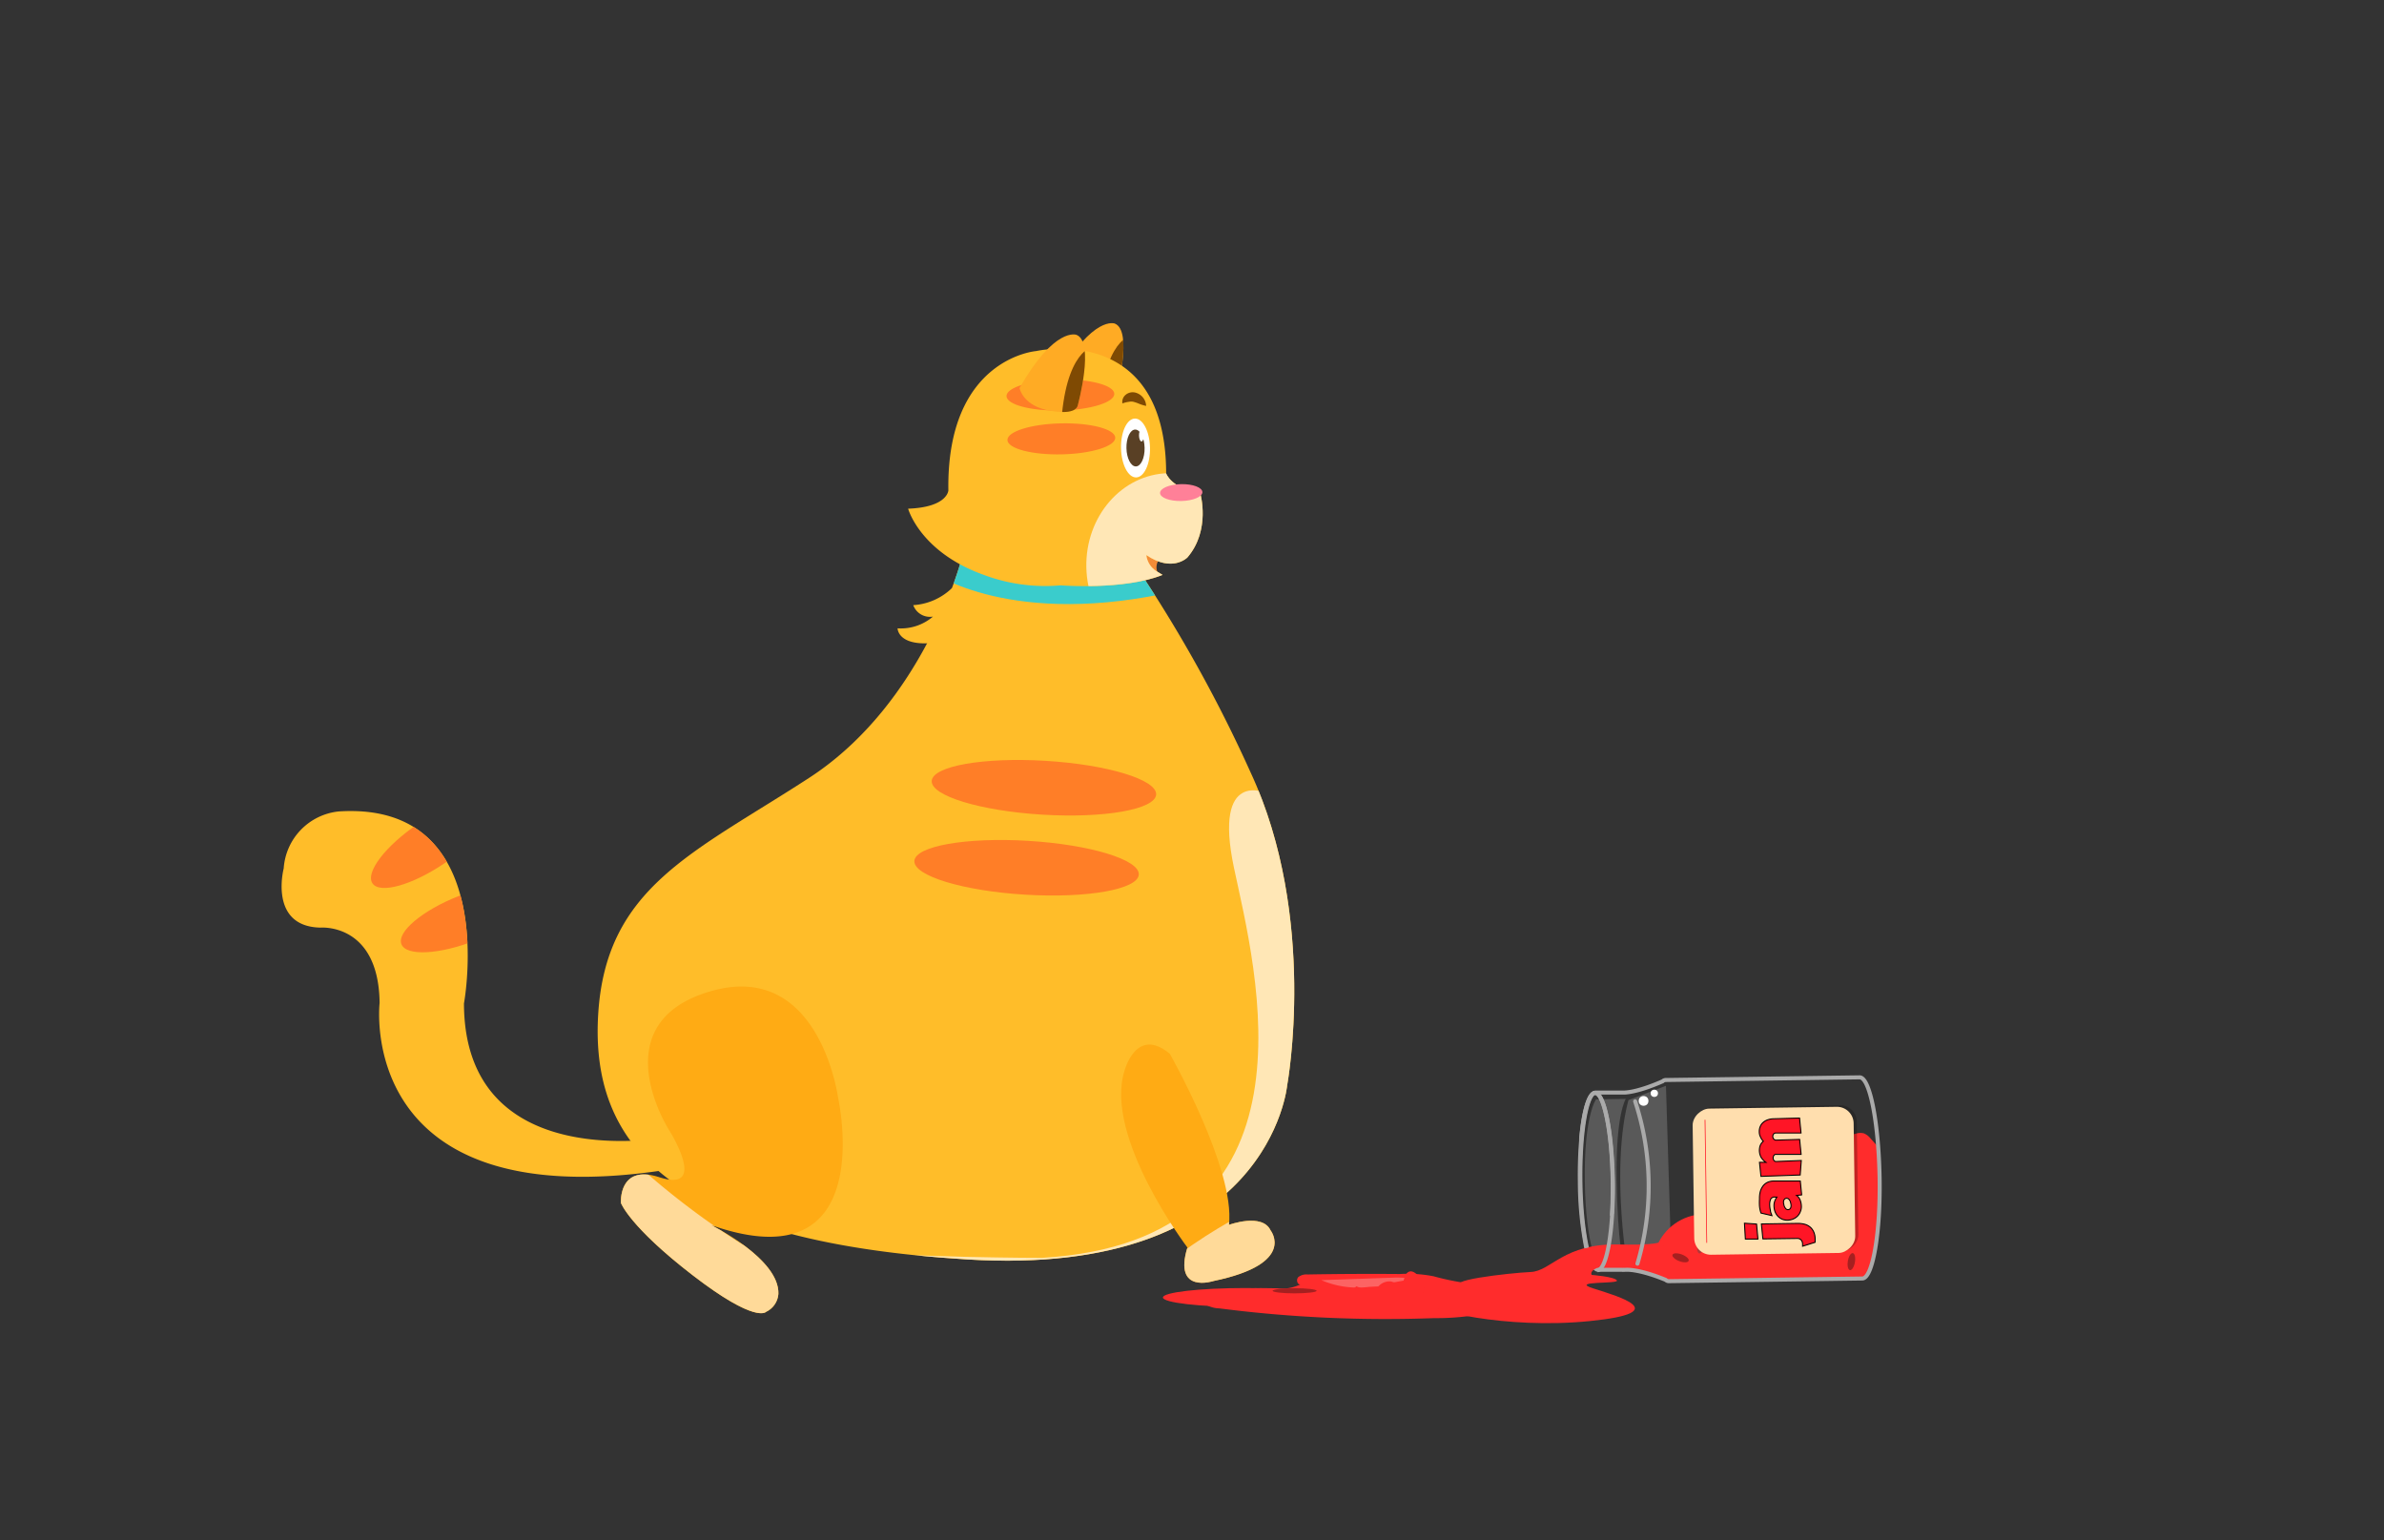 <svg xmlns="http://www.w3.org/2000/svg" xmlns:xlink="http://www.w3.org/1999/xlink" viewBox="0 0 260 168"><rect x="0" y="0" width="260" height="168" fill="#333333" stroke="none"/><defs><style>.cls-1{fill:#ffbd29;}.cls-2{fill:#ffab14;}.cls-3{fill:#ffab24;}.cls-25,.cls-31,.cls-33,.cls-35,.cls-4{fill:none;}.cls-5{clip-path:url(#clip-path);}.cls-6{fill:#ff7e27;}.cls-7{clip-path:url(#clip-path-2);}.cls-8{fill:#ffe7b6;}.cls-9{fill:#3acccc;}.cls-10{clip-path:url(#clip-path-3);}.cls-11{fill:#ffda99;}.cls-12{clip-path:url(#clip-path-4);}.cls-13{fill:#f48c37;}.cls-14{clip-path:url(#clip-path-5);}.cls-15{fill:#7f4a03;}.cls-16{clip-path:url(#clip-path-6);}.cls-17{fill:#ff8098;}.cls-18{clip-path:url(#clip-path-7);}.cls-19{fill:#fff;}.cls-20{fill:#594025;}.cls-21{fill:#ff2c2c;}.cls-22{fill:#a52020;}.cls-23{fill:#fc6363;}.cls-24{fill:#d3d3d3;opacity:0.24;}.cls-25,.cls-32{stroke:#000;}.cls-25,.cls-31,.cls-33{stroke-miterlimit:10;}.cls-25{stroke-width:0.11px;}.cls-26{clip-path:url(#clip-path-8);}.cls-27{fill:#fc5959;}.cls-28{fill:#b23838;}.cls-29{fill:#0c0a07;opacity:0.25;}.cls-30{fill:#ffdeae;}.cls-31,.cls-35{stroke:#aaa;stroke-width:0.44px;}.cls-32{fill:#ff1526;stroke-width:0.11px;}.cls-33{stroke:#ff1526;stroke-width:0.08px;}.cls-34{fill:#aaa;}.cls-35{stroke-linecap:round;stroke-linejoin:round;}</style><clipPath id="clip-path"><path class="cls-1" d="M73.05,124s-22.4,4.4-22.45-14.56c0,0,4.11-22.09-13.66-20.94a6.7,6.7,0,0,0-6,6.22s-1.66,6.33,4,6.45c0,0,6.36-.56,6.46,8.22,0,0-2.76,23.35,31.14,18.22"/></clipPath><clipPath id="clip-path-2"><path class="cls-1" d="M104.85,61s-4,15.65-16.61,23.84-22.15,11.92-23,25.77,7.29,24.74,40.26,26.75,34.88-19,34.88-19,3.38-18.27-4-34.14a153.29,153.29,0,0,0-12.22-22.06Z"/></clipPath><clipPath id="clip-path-3"><path class="cls-2" d="M127.58,114.93s7.16,12.6,6.45,18.66c0,0,3.62-1.34,4.54.6,0,0,2.9,3.63-6.21,5.52,0,0-4.43,1.48-2.86-3.65,0,0-9.1-12-6.88-19.22C122.62,116.84,123.88,111.85,127.58,114.93Z"/></clipPath><clipPath id="clip-path-4"><path class="cls-2" d="M84.89,141.13c.15-3.86-7.35-7.52-7.35-7.52C96,140.11,91.4,119.72,91.4,119.72s-2-15.08-13.93-11.6-4.53,15.08-4.53,15.08,4.46,7-1.08,5.18c-4.44-1.42-4.14,2.82-4.14,2.82s.92,2.56,7.82,7.88,8,4,8,4A2.35,2.35,0,0,0,84.89,141.13Z"/></clipPath><clipPath id="clip-path-5"><path class="cls-3" d="M121.74,42.91s1.86-6.83-.16-7.62c0,0-2.35-.94-6.2,5.8,0,0,.36,2,3.37,2.48C118.75,43.57,121.55,44.16,121.74,42.91Z"/></clipPath><clipPath id="clip-path-6"><path class="cls-1" d="M126.79,62.7c-4.23,1.69-11.12,1.14-11.12,1.14a19.12,19.12,0,0,1-8.43-1.16c-6.91-2.49-8.2-7.2-8.2-7.2,4.33-.16,4.39-2,4.39-2C103.22,39.05,113,38.29,113,38.29s14.15-3.23,14.18,13.34c0,0,.56,1.66,3.72,2.17,0,0,1.17,4-1.4,7,0,0-1.64,1.68-4.48-.26a2.4,2.4,0,0,0,1.09,1.75Z"/></clipPath><clipPath id="clip-path-7"><path class="cls-3" d="M117.56,44.14s1.85-6.83-.16-7.62c0,0-2.36-.94-6.21,5.8,0,0,.36,2,3.38,2.48C114.57,44.8,117.36,45.39,117.56,44.14Z"/></clipPath><clipPath id="clip-path-8"><path class="cls-4" d="M180.86,135.56a5.67,5.67,0,0,1,5.22-3.14,2.48,2.48,0,0,0,1-.14,2.4,2.4,0,0,0,.68-.63,8.53,8.53,0,0,1,5.88-3,2.07,2.07,0,0,0,.78-.14,2.31,2.31,0,0,0,.76-.82,4.25,4.25,0,0,1,3.89-1.64,5.38,5.38,0,0,1,3.44-2.44,1.55,1.55,0,0,1,.77,0,1.85,1.85,0,0,1,.71.54,40.77,40.77,0,0,1,9.08,16.23,9,9,0,0,1,.33,5,9.49,9.49,0,0,1-3.34,4.16,89,89,0,0,1-9.36,6.81,17.15,17.15,0,0,1-3.19,1.7,14.24,14.24,0,0,1-3,.74,14,14,0,0,1-7-.43,11.1,11.1,0,0,1-6.25-6.68,17.52,17.52,0,0,1-.46-9.31c.34-1.71-7.71-2-8.36-3.65-.1-.27,8.32-2,8.29-2.31a.66.66,0,0,1,.41-.69l-.69,1"/></clipPath></defs><g id="Layer_3" data-name="Layer 3"><path class="cls-1" d="M73.05,124s-22.4,4.4-22.45-14.56c0,0,4.11-22.09-13.66-20.94a6.7,6.7,0,0,0-6,6.22s-1.66,6.33,4,6.45c0,0,6.36-.56,6.46,8.22,0,0-2.76,23.35,31.14,18.22"/><g class="cls-5"><ellipse class="cls-6" cx="47.03" cy="92" rx="7.74" ry="2.59" transform="translate(-43.51 42.22) rotate(-34.12)"/><ellipse class="cls-6" cx="50.97" cy="100.14" rx="7.74" ry="2.59" transform="translate(-33.25 25.76) rotate(-21.58)"/></g><path class="cls-1" d="M104.85,61s-4,15.65-16.61,23.84-22.15,11.92-23,25.77,7.29,24.74,40.26,26.75,34.88-19,34.88-19,3.38-18.27-4-34.14a153.29,153.29,0,0,0-12.22-22.06Z"/><g class="cls-7"><path class="cls-8" d="M138.14,86.5s-5.85-2.73-3.57,8.11,10.48,40.73-20.93,42.58c0,0-14.34,0-23.69-.91s-7.43,3.23-7.43,3.23,44.73,29.71,49.92,25.25,14.18-11,15.63-17.61,2-13.56,2.55-22.45S138.14,86.5,138.14,86.5Z"/><path class="cls-9" d="M101.62,62.38s8.75,6.31,27,2L127.7,60S102.55,55.17,102,55.48,101.62,62.38,101.62,62.38Z"/></g><path class="cls-2" d="M127.58,114.93s7.16,12.6,6.45,18.66c0,0,3.62-1.34,4.54.6,0,0,2.9,3.63-6.21,5.52,0,0-4.43,1.48-2.86-3.65,0,0-9.1-12-6.88-19.22C122.62,116.84,123.88,111.85,127.58,114.93Z"/><g class="cls-10"><path class="cls-11" d="M138.38,131s-13.24,6.05-15.8,12.61c0,0-4.29,5.22,2,4.84s15.32-3.28,20.21-4.94,7.71-2.07,6-6S138.38,131,138.38,131Z"/></g><ellipse class="cls-6" cx="113.84" cy="85.91" rx="2.94" ry="12.26" transform="translate(21.19 194.33) rotate(-86.52)"/><ellipse class="cls-6" cx="111.95" cy="94.64" rx="2.94" ry="12.26" transform="translate(10.7 200.64) rotate(-86.52)"/><path class="cls-2" d="M84.89,141.13c.15-3.86-7.35-7.52-7.35-7.52C96,140.11,91.4,119.72,91.4,119.72s-2-15.08-13.93-11.6-4.53,15.08-4.53,15.08,4.46,7-1.08,5.18c-4.44-1.42-4.14,2.82-4.14,2.82s.92,2.56,7.82,7.88,8,4,8,4A2.35,2.35,0,0,0,84.89,141.13Z"/><g class="cls-12"><path class="cls-11" d="M67.4,125.08S78.25,136,90.53,140.49c0,0-3.89,11.72-4.48,11.55a62.33,62.33,0,0,1-15.42-10c-6.14-5.74-7.1-5.61-8.33-8.28s-1.64-4-.82-4.49S67.4,125.08,67.4,125.08Z"/></g><path class="cls-13" d="M126.49,60.93a1.41,1.41,0,0,0-.21,1.58l-2.48-1.44,1-1.42Z"/><path class="cls-3" d="M121.74,42.91s1.86-6.83-.16-7.62c0,0-2.35-.94-6.2,5.8,0,0,.36,2,3.37,2.48C118.75,43.57,121.55,44.16,121.74,42.91Z"/><g class="cls-14"><path class="cls-15" d="M123.76,36.45s-3,0-3.76,7.45c0,0,3.75,1.74,4,.65s1-6.95,1-6.95Z"/></g><path class="cls-1" d="M126.79,62.7c-4.23,1.69-11.12,1.14-11.12,1.14a19.12,19.12,0,0,1-8.43-1.16c-6.91-2.49-8.2-7.2-8.2-7.2,4.33-.16,4.39-2,4.39-2C103.22,39.05,113,38.29,113,38.29s14.15-3.23,14.18,13.34c0,0,.56,1.66,3.72,2.17,0,0,1.17,4-1.4,7,0,0-1.64,1.68-4.48-.26a2.4,2.4,0,0,0,1.09,1.75Z"/><g class="cls-16"><ellipse class="cls-8" cx="127.63" cy="61.7" rx="9.16" ry="10.08" transform="translate(-1.29 2.74) rotate(-1.23)"/></g><ellipse class="cls-17" cx="128.82" cy="53.73" rx="2.31" ry="0.92" transform="translate(-1.12 2.77) rotate(-1.23)"/><ellipse class="cls-6" cx="115.75" cy="47.87" rx="5.88" ry="1.69" transform="translate(-1 2.49) rotate(-1.23)"/><ellipse class="cls-6" cx="115.65" cy="43.09" rx="5.88" ry="1.69" transform="translate(-0.9 2.48) rotate(-1.23)"/><path class="cls-3" d="M117.56,44.14s1.85-6.83-.16-7.62c0,0-2.36-.94-6.21,5.8,0,0,.36,2,3.38,2.48C114.57,44.8,117.36,45.39,117.56,44.14Z"/><g class="cls-18"><path class="cls-15" d="M119.57,37.68s-3,0-3.75,7.45c0,0,3.75,1.74,4,.65s1-7,1-7Z"/></g><path class="cls-15" d="M122.41,44a1,1,0,0,1,.33-.92,1.2,1.2,0,0,1,1.09-.26A1.57,1.57,0,0,1,125,44.27a4.11,4.11,0,0,1-.81-.25,4.11,4.11,0,0,0-.59-.2,1.08,1.08,0,0,0-.45,0A3.1,3.1,0,0,0,122.41,44Z"/><ellipse class="cls-19" cx="123.84" cy="48.87" rx="1.58" ry="3.21" transform="translate(-1.02 2.66) rotate(-1.23)"/><ellipse class="cls-20" cx="123.84" cy="48.87" rx="0.99" ry="2.01" transform="translate(-1.02 2.66) rotate(-1.23)"/><ellipse class="cls-20" cx="123.84" cy="48.87" rx="0.7" ry="1.42" transform="translate(-1.02 2.66) rotate(-1.23)"/><ellipse class="cls-19" cx="124.48" cy="47.5" rx="0.26" ry="0.65" transform="translate(-0.99 2.68) rotate(-1.23)"/><path class="cls-1" d="M103.82,64.14A6.66,6.66,0,0,1,99.6,66a1.94,1.94,0,0,0,2.15,1.25,5.41,5.41,0,0,1-3.86,1.28s0,2,4,1.58L105,69a39.35,39.35,0,0,0,.16-4.45A7,7,0,0,1,103.82,64.14Z"/><path class="cls-21" d="M142.59,139a1.42,1.42,0,0,0-1,.29c-.24.26-.13.81.22.8a4.73,4.73,0,0,1-2.62.42,55.75,55.75,0,0,0-8.27.41.49.49,0,0,0-.38.17.42.42,0,0,0,.06.44A3.19,3.19,0,0,0,133,142.7a142.11,142.11,0,0,0,23.42,1.06,27.17,27.17,0,0,0,7.58-1c.64-.21,1.4-.75,1.14-1.37a1.13,1.13,0,0,0-.42-.45,8.12,8.12,0,0,0-3.83-.88,27.85,27.85,0,0,1-4.53-.86,14.7,14.7,0,0,0-3.69-.25Q147.65,138.91,142.59,139Z"/><ellipse class="cls-21" cx="135.82" cy="141.51" rx="8.99" ry="1.03"/><ellipse class="cls-22" cx="141.19" cy="140.78" rx="2.4" ry="0.28"/><path class="cls-23" d="M152.37,139.33l-8.26.29a10,10,0,0,0,5.23.73l2.92-.14a2.06,2.06,0,0,0-.73-.26l2.52-.46a.49.49,0,0,0-.45-.11"/><path class="cls-24" d="M177.43,137.83s-1.74-10.62.17-17.85l4.09-1.56.64,20.72A24.23,24.23,0,0,0,177.43,137.83Z"/><path class="cls-24" d="M177.08,137.9s-.67-2.25-.77-9.33,1-8.72,1-8.72l-3.25.05s-1.32,1.8-1.22,8.91,1.44,9.2,1.44,9.2Z"/><path class="cls-25" d="M181.65,117.79a.49.49,0,0,0-.32.14c-3,1.32-4.3,1.23-4.3,1.23l-3,0h0c-1,0-1.74,4.35-1.67,9.69s.94,9.65,1.94,9.64l2.61,0a.35.35,0,0,0,.17,0,.53.53,0,0,0,.16,0h.09s1.34-.13,4.33,1.1a.51.51,0,0,0,.33.14l21.11-.29c1.13,0,2-4.95,1.89-11s-1.07-11-2.2-10.94h0l-21.11.29Z"/><g class="cls-26"><path class="cls-21" d="M181.65,117.79a.49.49,0,0,0-.32.14c-3,1.32-4.3,1.23-4.3,1.23l-3,0h0c-1,0-1.74,4.35-1.67,9.69s.94,9.65,1.94,9.64l2.61,0a.35.35,0,0,0,.17,0,.53.53,0,0,0,.16,0h.09s1.34-.13,4.33,1.1a.51.51,0,0,0,.33.14l21.11-.29c1.13,0,2-4.95,1.89-11s-1.07-11-2.2-10.94h0l-21.11.29Z"/></g><circle class="cls-19" cx="179.25" cy="120.07" r="0.53"/><circle class="cls-19" cx="180.42" cy="119.24" r="0.4"/><ellipse class="cls-27" cx="190.22" cy="126.95" rx="0.39" ry="0.94" transform="translate(-1.76 2.68) rotate(-0.8)"/><ellipse class="cls-22" cx="183.3" cy="137.19" rx="0.39" ry="0.94" transform="translate(-9.41 260.83) rotate(-69.5)"/><ellipse class="cls-22" cx="201.92" cy="137.61" rx="0.94" ry="0.39" transform="translate(32.71 313.89) rotate(-80.45)"/><ellipse class="cls-28" cx="185.59" cy="136.47" rx="0.94" ry="0.39" transform="matrix(0.25, -0.97, 0.97, 0.25, 6.77, 281.69)"/><ellipse class="cls-28" cx="185.44" cy="126.3" rx="0.94" ry="0.39" transform="translate(16.5 273.94) rotate(-75.41)"/><rect class="cls-29" x="185.83" y="119.81" width="15.94" height="17.56" rx="1.82" transform="translate(67.94 324.18) rotate(-90.8)"/><rect class="cls-30" x="185.48" y="120" width="15.94" height="17.56" rx="1.82" transform="translate(67.4 324.01) rotate(-90.8)"/><path class="cls-31" d="M181.65,117.79a.49.49,0,0,0-.32.14c-3,1.32-4.3,1.23-4.3,1.23l-3,0h0c-1,0-1.74,4.35-1.67,9.69s.94,9.65,1.94,9.64l2.61,0a.35.35,0,0,0,.17,0,.53.53,0,0,0,.16,0h.09s1.34-.13,4.33,1.1a.51.51,0,0,0,.33.14l21.11-.29c1.13,0,2-4.95,1.89-11s-1.07-11-2.2-10.94h0l-21.11.29Z"/><path class="cls-32" d="M191.57,133.5l.15,1.64-1.37,0-.1-1.73Zm4.49-.07a2.91,2.91,0,0,1,.82.11,1.63,1.63,0,0,1,.59.34,1.55,1.55,0,0,1,.36.54,2,2,0,0,1,.13.71v.36l-1.37.43v-.17a.74.74,0,0,0-.15-.51.6.6,0,0,0-.49-.17l-3.69.05-.16-1.63Z"/><path class="cls-32" d="M195.93,130.38h0a1.07,1.07,0,0,1,.4.52,2,2,0,0,1,.13.67,1.38,1.38,0,0,1-.11.57,1.34,1.34,0,0,1-.3.48,1.41,1.41,0,0,1-.49.33,1.77,1.77,0,0,1-.63.13,1.48,1.48,0,0,1-.57-.11,1.52,1.52,0,0,1-.46-.32,1.64,1.64,0,0,1-.31-.49,2,2,0,0,1-.12-.61,1.49,1.49,0,0,1,.1-.59,1.89,1.89,0,0,1,.22-.4h-.22a.45.45,0,0,0-.46.23,1.44,1.44,0,0,0-.11.59,3,3,0,0,0,.08.62c0,.19.1.38.17.58l-1.2-.28a3.7,3.7,0,0,1-.16-.75,7,7,0,0,1,0-.8,2.89,2.89,0,0,1,.07-.72,1.81,1.81,0,0,1,.28-.63,1.36,1.36,0,0,1,.49-.43,1.61,1.61,0,0,1,.76-.16l2.85,0,.15,1.51Zm-1.38,1a.82.82,0,0,0,.18.41.33.33,0,0,0,.31.14.33.33,0,0,0,.26-.21.83.83,0,0,0,0-.48.82.82,0,0,0-.2-.44.35.35,0,0,0-.31-.11.38.38,0,0,0-.24.2A.69.69,0,0,0,194.55,131.36Z"/><path class="cls-32" d="M193.66,123.57a.3.3,0,0,0-.23.11.43.43,0,0,0-.09.28.45.45,0,0,0,.12.29.36.36,0,0,0,.24.1l2.57-.08.16,1.63h-2.72a.25.25,0,0,0-.24.11.44.44,0,0,0-.09.29.46.46,0,0,0,.09.27.28.28,0,0,0,.26.11l2.72-.11-.12,1.58-4.28.15-.16-1.53h.7v0a2,2,0,0,1-.52-.54,1.61,1.61,0,0,1-.09-1.32,1.24,1.24,0,0,1,.33-.44A1.54,1.54,0,0,1,192,124a1.12,1.12,0,0,1-.13-.55,1.31,1.31,0,0,1,.11-.6,1.16,1.16,0,0,1,.32-.44,1.57,1.57,0,0,1,.49-.28,2.21,2.21,0,0,1,.6-.11l2.87-.08.16,1.63Z"/><line class="cls-33" x1="186.14" y1="135.55" x2="185.95" y2="122.13"/><path class="cls-21" d="M181.11,135.06s1.51.81-4.55.67-7.35,2.9-9.62,3-10.26,1-7,1.61-3.43,1-4,1.74,8.2,2.94,17.47,2,3-2.72.35-3.56,2.84-.46,2.58-.87-2.75-.6-2.75-.6-1-1.4,6.59-1.39C180.17,137.69,182.4,137.56,181.11,135.06Z"/><path class="cls-34" d="M172.21,124.32l.18-.29a3.59,3.59,0,0,1,.32-.36c.28-2.7.8-4.24,1.23-4.25.66,0,1.64,3.57,1.72,9.42,0,1.39,0,2.65-.09,3.77a1.88,1.88,0,0,1,.44-.24c.08-1.22.1-2.45.08-3.53-.05-4-.67-9.88-2.15-9.86C173,119,172.45,121.49,172.21,124.32Z"/><path class="cls-35" d="M178.58,137.82a29.73,29.73,0,0,0-.25-17.7"/><path class="cls-31" d="M173,136.11a38.12,38.12,0,0,1-.7-7.22c-.08-5.34.67-9.67,1.66-9.69s1.86,4.3,1.94,9.64-.67,9.68-1.67,9.69"/><path class="cls-21" d="M153.25,139.15c-.14.28-.13.66-.4.83s-.77-.14-1.17-.22a1.62,1.62,0,0,0-1.41.61,1.12,1.12,0,0,1-.62.39,1,1,0,0,1-.35,0,13.18,13.18,0,0,1-1.38-.47,2.28,2.28,0,0,1-.76.52.85.85,0,0,0-.49.72c.05.41.54.58.94.64a17.76,17.76,0,0,0,4.72.1,5.52,5.52,0,0,0,2.16-.59,1.3,1.3,0,0,0,.53-2.06C154.68,139,153.76,138.09,153.25,139.15Z"/></g></svg>